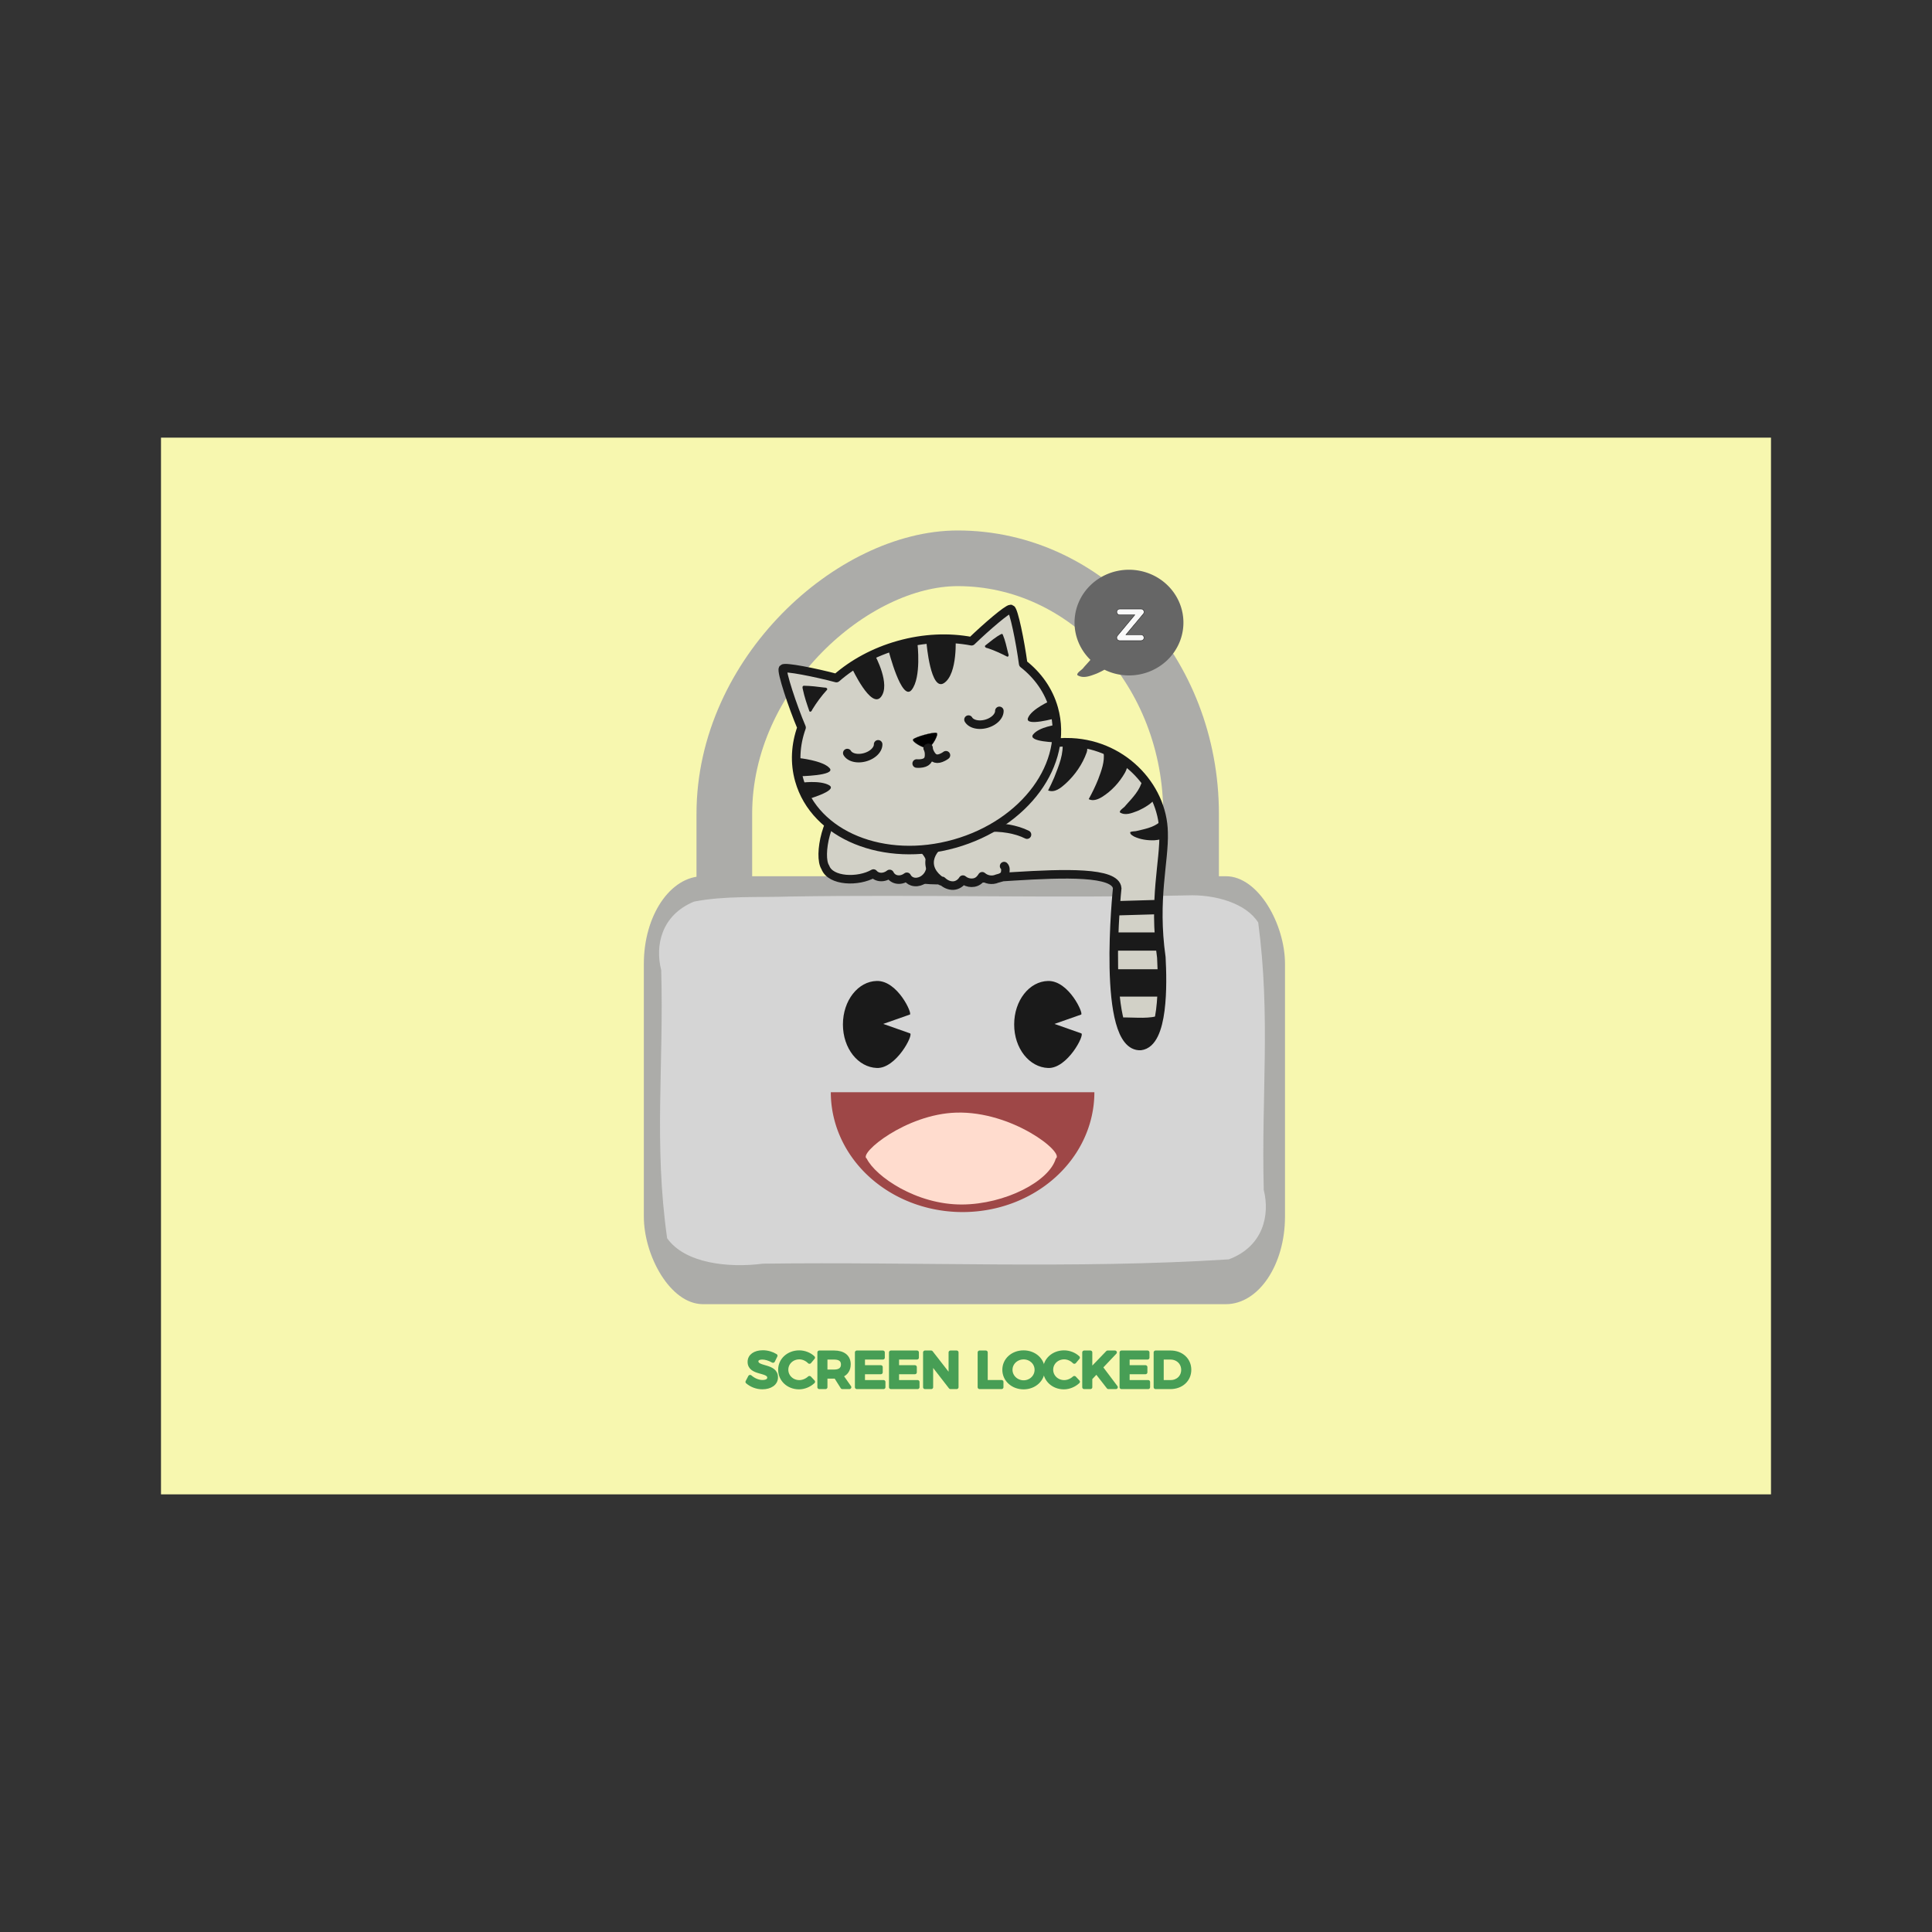 <svg:svg xmlns:dc="http://purl.org/dc/elements/1.1/" xmlns:ns1="http://sodipodi.sourceforge.net/DTD/sodipodi-0.dtd" xmlns:ns2="http://www.inkscape.org/namespaces/inkscape" xmlns:ns4="http://creativecommons.org/ns#" xmlns:rdf="http://www.w3.org/1999/02/22-rdf-syntax-ns#" xmlns:svg="http://www.w3.org/2000/svg" height="6006.0" id="svg2" version="1.1" viewBox="-500.5 -1360.5 6006.0 6006.0" width="6006.0" ns1:docname="kitty-sleeping03.svg" ns2:version="0.91 r13725">
  <svg:rect x="-500.5" y="-1360.5" width="6006.0" height="6006.0" fill="#333333" stroke="none"/>
  <svg:defs id="defs4">
    <ns2:path-effect cusp_linecap_type="round" effect="powerstroke" end_linecap_type="zerowidth" id="path-effect4574" interpolator_beta="0.2" interpolator_type="Linear" is_visible="true" linejoin_type="round" miter_limit="4" offset_points="0,1.35" sort_points="true" start_linecap_type="zerowidth" />
    <ns2:path-effect effect="spiro" id="path-effect4572" is_visible="true" />
    <ns2:path-effect cusp_linecap_type="round" effect="powerstroke" end_linecap_type="zerowidth" id="path-effect4568" interpolator_beta="0.2" interpolator_type="Linear" is_visible="true" linejoin_type="round" miter_limit="4" offset_points="0,1.35" sort_points="true" start_linecap_type="zerowidth" />
    <ns2:path-effect effect="spiro" id="path-effect4566" is_visible="true" />
    <ns2:path-effect cusp_linecap_type="round" effect="powerstroke" end_linecap_type="zerowidth" id="path-effect4562" interpolator_beta="0.2" interpolator_type="Linear" is_visible="true" linejoin_type="round" miter_limit="4" offset_points="0,1.35" sort_points="true" start_linecap_type="zerowidth" />
    <ns2:path-effect effect="spiro" id="path-effect4560" is_visible="true" />
    <ns2:path-effect cusp_linecap_type="round" effect="powerstroke" end_linecap_type="zerowidth" id="path-effect4556" interpolator_beta="0.2" interpolator_type="Linear" is_visible="true" linejoin_type="round" miter_limit="4" offset_points="0,1.35" sort_points="true" start_linecap_type="zerowidth" />
    <ns2:path-effect effect="spiro" id="path-effect4554" is_visible="true" />
    <ns2:path-effect cusp_linecap_type="round" effect="powerstroke" end_linecap_type="zerowidth" id="path-effect4550" interpolator_beta="0.2" interpolator_type="Linear" is_visible="true" linejoin_type="round" miter_limit="4" offset_points="0,1.35" sort_points="true" start_linecap_type="zerowidth" />
    <ns2:path-effect effect="spiro" id="path-effect4548" is_visible="true" />
    <ns2:path-effect cusp_linecap_type="round" effect="powerstroke" end_linecap_type="zerowidth" id="path-effect4544" interpolator_beta="0.2" interpolator_type="Linear" is_visible="true" linejoin_type="round" miter_limit="4" offset_points="0,1.35" sort_points="true" start_linecap_type="zerowidth" />
    <ns2:path-effect effect="spiro" id="path-effect4542" is_visible="true" />
    <ns2:path-effect cusp_linecap_type="round" effect="powerstroke" end_linecap_type="zerowidth" id="path-effect4538" interpolator_beta="0.2" interpolator_type="Linear" is_visible="true" linejoin_type="round" miter_limit="4" offset_points="0,1.35" sort_points="true" start_linecap_type="zerowidth" />
    <ns2:path-effect effect="spiro" id="path-effect4536" is_visible="true" />
    <ns2:path-effect cusp_linecap_type="round" effect="powerstroke" end_linecap_type="zerowidth" id="path-effect4532" interpolator_beta="0.2" interpolator_type="Linear" is_visible="true" linejoin_type="round" miter_limit="4" offset_points="0,1.35" sort_points="true" start_linecap_type="zerowidth" />
    <ns2:path-effect effect="spiro" id="path-effect4530" is_visible="true" />
    <ns2:path-effect cusp_linecap_type="round" effect="powerstroke" end_linecap_type="zerowidth" id="path-effect4526" interpolator_beta="0.2" interpolator_type="Linear" is_visible="true" linejoin_type="round" miter_limit="4" offset_points="0,1.35" sort_points="true" start_linecap_type="zerowidth" />
    <ns2:path-effect effect="spiro" id="path-effect4524" is_visible="true" />
    <ns2:path-effect cusp_linecap_type="round" effect="powerstroke" end_linecap_type="zerowidth" id="path-effect4520" interpolator_beta="0.2" interpolator_type="Linear" is_visible="true" linejoin_type="round" miter_limit="4" offset_points="0,1.35" sort_points="true" start_linecap_type="zerowidth" />
    <ns2:path-effect effect="spiro" id="path-effect4518" is_visible="true" />
    <ns2:path-effect cusp_linecap_type="round" effect="powerstroke" end_linecap_type="zerowidth" id="path-effect4514" interpolator_beta="0.2" interpolator_type="Linear" is_visible="true" linejoin_type="round" miter_limit="4" offset_points="0,1.35" sort_points="true" start_linecap_type="zerowidth" />
    <ns2:path-effect effect="spiro" id="path-effect4512" is_visible="true" />
    <ns2:path-effect cusp_linecap_type="round" effect="powerstroke" end_linecap_type="zerowidth" id="path-effect4508" interpolator_beta="0.2" interpolator_type="Linear" is_visible="true" linejoin_type="round" miter_limit="4" offset_points="0,1.35" sort_points="true" start_linecap_type="zerowidth" />
    <ns2:path-effect effect="spiro" id="path-effect4506" is_visible="true" />
    <ns2:path-effect cusp_linecap_type="round" effect="powerstroke" end_linecap_type="zerowidth" id="path-effect4502" interpolator_beta="0.2" interpolator_type="Linear" is_visible="true" linejoin_type="round" miter_limit="4" offset_points="0,1.35" sort_points="true" start_linecap_type="zerowidth" />
    <ns2:path-effect effect="spiro" id="path-effect4500" is_visible="true" />
    <ns2:path-effect cusp_linecap_type="round" effect="powerstroke" end_linecap_type="zerowidth" id="path-effect4397" interpolator_beta="0.2" interpolator_type="Linear" is_visible="true" linejoin_type="round" miter_limit="4" offset_points="0,1.35" sort_points="true" start_linecap_type="zerowidth" />
    <ns2:path-effect effect="spiro" id="path-effect4395" is_visible="true" />
    <ns2:path-effect effect="spiro" id="path-effect4303" is_visible="true" />
    <ns2:path-effect effect="spiro" id="path-effect4275" is_visible="true" />
    <ns2:path-effect effect="spiro" id="path-effect4275-6" is_visible="true" />
  </svg:defs>
  <ns1:namedview bordercolor="#666666" borderopacity="1.0" fit-margin-bottom="0" fit-margin-left="0" fit-margin-right="0" fit-margin-top="0" id="base" pagecolor="#ffffff" showborder="false" showgrid="false" showguides="true" ns2:current-layer="layer1" ns2:cx="2978.3828" ns2:cy="1393.8078" ns2:document-units="px" ns2:pageopacity="0.0" ns2:pageshadow="2" ns2:window-height="1136" ns2:window-maximized="1" ns2:window-width="1920" ns2:window-x="0" ns2:window-y="27" ns2:zoom="0.14" />
  <svg:g id="layer1" transform="translate(-143.109,1282.827)" ns2:groupmode="layer" ns2:label="Layer 1">
    <svg:rect height="3285" id="rect7278" rx="6.303" ry="0" style="fill:#f7f7af;fill-opacity:1;stroke:none;stroke-width:160;stroke-linecap:round;stroke-linejoin:round;stroke-miterlimit:4;stroke-dasharray:none;stroke-opacity:1" width="5005" x="143.109" y="-1282.827" />
    <svg:rect height="1450.968" id="rect5798-9-6" rx="794.43" ry="725.484" style="fill:none;fill-opacity:1;stroke:#acaca9;stroke-width:173.019;stroke-linecap:round;stroke-linejoin:round;stroke-miterlimit:4;stroke-dasharray:none;stroke-opacity:1" transform="matrix(0,1,-1,0,0,0)" width="2003.065" x="-907.729" y="-3345.296" />
    <svg:rect height="1330.304" id="rect5798-0" rx="183.723" ry="272.478" style="fill:#acaca9;fill-opacity:1;stroke:none;stroke-width:22;stroke-linecap:round;stroke-linejoin:round;stroke-miterlimit:4;stroke-dasharray:none;stroke-opacity:1" width="1993.178" x="1644.11" y="80.631" />
    <svg:path d="m 3332.232,140.127 c -410.726,9.283 -822.343,-3.017 -1233.387,3.552 -99.349,3.369 -202.82,-2.962 -298.85,15.839 -101.532,42.067 -121.515,136.501 -101.893,213.042 8.456,297 -23.27,538.804 18.411,833.382 54.988,78.021 189.666,93.015 297.692,79.111 482.532,-6.484 968.205,17.185 1448.209,-13.421 107.131,-39.819 128.518,-137.556 108.858,-215.681 -7.829,-296.342 21.807,-537.13 -17.237,-831.354 -37.916,-60.382 -134.784,-88.181 -221.803,-84.471 z" id="rect3370-7-9-9-1-2-2-5" style="fill:#d5d5d5;fill-opacity:1;fill-rule:evenodd;stroke:none;stroke-width:1px;stroke-linecap:butt;stroke-linejoin:miter;stroke-opacity:1" ns1:nodetypes="cccccccccc" ns2:connector-curvature="0" />
    <svg:path d="m 3044.677,752.064 a 409.667,372.552 0 0 1 -204.833,322.639 409.667,372.552 0 0 1 -409.667,0 409.667,372.552 0 0 1 -204.833,-322.639 l 409.667,2e-5 z" id="path3006-5-1-0-0-2-6" style="fill:#9e4747;fill-opacity:1" ns1:cx="2635.01" ns1:cy="752.06366" ns1:end="3.1415927" ns1:rx="409.66702" ns1:ry="372.55194" ns1:start="0" ns1:type="arc" />
    <svg:path d="m 2924.833,958.264 c -20.854,71.269 -158.354,142.048 -291.241,142.831 -142.881,0.847 -269.46,-87.68 -296.734,-142.831 -26.109,-15.492 121.435,-138.152 278.427,-142.788 174.497,-5.16 337.812,124.549 309.548,142.788 z" id="path3008-3-2-6-2-8-7" style="fill:#ffdcce" ns1:nodetypes="csccsc" ns2:connector-curvature="0" />
    <svg:path d="m 2388.352,539.697 83.07,29.308 c 12.344,3.026 -42.731,110.024 -103.117,107.673 -58.079,-2.259 -105.312,-60.552 -105.312,-135.243 0,-74.692 47.174,-133.992 105.312,-135.244 65.268,-1.41 112.083,103.632 102.578,104.509 z" id="path2999-5-7-2-3-9-7" style="fill:#1a1a1a;fill-opacity:1" ns1:nodetypes="ccssscc" ns2:connector-curvature="0" />
    <svg:path d="m 2920.706,539.747 83.068,29.308 c 12.344,3.026 -42.732,110.02 -103.12,107.67 -58.08,-2.26 -105.311,-60.552 -105.311,-135.247 0,-74.694 47.174,-133.991 105.311,-135.246 65.269,-1.41 112.088,103.639 102.574,104.512 z" id="path3002-6-0-6-7-7-4" style="fill:#1a1a1a;fill-opacity:1" ns1:nodetypes="ccssscc" ns2:connector-curvature="0" />
    <svg:path d="m 2957.018,-335.933 c -11.412,0.037 -23.012,0.683 -34.772,1.972 l -425.277,123.728 c -67.013,7.733 -51.598,217.537 -20.62,282.255 0,66.778 630.725,-58.105 639.307,46.061 0,0 -52.1,495.692 72.672,490.271 73.372,-8.76 68.703,-196.153 64.525,-275.418 -25.693,-182.316 9.939,-297.42 7.039,-388.51 -2.416,-144.994 -131.691,-280.925 -302.875,-280.359 z" id="path4409-5-8" style="fill:#d2d1c7;fill-opacity:1;fill-rule:evenodd;stroke:#1a1a1a;stroke-width:26.536;stroke-linecap:butt;stroke-linejoin:miter;stroke-miterlimit:4;stroke-dasharray:none;stroke-opacity:1" ns1:nodetypes="scccccccs" ns2:connector-curvature="0" />
    <svg:path d="m 2277.897,-154.299 c -65.737,34.135 -92.675,172.615 -69.591,207.245 16.122,44.094 102.955,46.36 149.626,19.335 3.788,4.461 8.883,7.816 15.019,9.531 11.49,3.2 24.729,0.077 35.311,-8.329 4.018,8.385 11.321,14.359 20.363,16.655 10.898,2.729 23.155,-0.156 33.126,-7.794 3.53,6.981 9.589,12.128 17.2,14.611 18.715,6.067 41.721,-5.198 51.385,-25.161 40.318,-81.918 -112.718,-147.981 -206.26,-117.821 l -46.178,-108.272 z" id="path4265-5-9-7" style="fill:#d2d1c7;fill-opacity:1;stroke:#1a1a1a;stroke-width:26.536;stroke-linecap:round;stroke-linejoin:round;stroke-miterlimit:4;stroke-dasharray:none;stroke-opacity:1" ns2:connector-curvature="0" />
    <svg:path d="m 3073.274,-304.995 c 4.281,29.238 -6.766,57.642 -16.832,84.518 -8.42,21.123 -18.453,41.573 -29.418,61.484 13.59,6.994 29.232,0.582 41.26,-6.696 29.875,-18.584 54.337,-45.376 71.675,-75.871 4.187,-8.168 8.987,-17.896 5.52,-27.123 -0.642,-1.089 -1.543,-2.034 -2.636,-2.677" id="path4492-7-2-5" style="fill:#1a1a1a;fill-opacity:1;fill-rule:evenodd;stroke:none;stroke-width:1px;stroke-linecap:butt;stroke-linejoin:miter;stroke-opacity:1" ns2:connector-curvature="0" />
    <svg:path d="m 3193.982,-219.369 c -6.655,31.986 -30.736,56.069 -51.735,79.572 -4.528,7.572 -20.781,15.121 -18.12,22.044 16.814,10.905 37.557,1.84 54.401,-4.468 22.352,-9.863 44.898,-22.868 59.36,-43.034 1.853,-3.213 3.022,-7.567 0.619,-10.85" id="path4492-7-9-0-8" style="fill:#1a1a1a;fill-opacity:1;fill-rule:evenodd;stroke:none;stroke-width:1px;stroke-linecap:butt;stroke-linejoin:miter;stroke-opacity:1" ns2:connector-curvature="0" />
    <svg:path d="m 3247.472,-87.358 c -20.717,17.245 -48.308,21.593 -73.673,27.747 -5.82,1.024 -12.541,0.425 -17.699,3.108 -0.921,7.236 7.401,10.753 12.506,13.958 19.254,8.998 41.079,12.098 62.136,11.421 8.412,-0.915 18.003,-1.096 24.855,-6.573 2.821,-4.537 -1.337,-10.183 -1.225,-15.09 -2.162,-11.643 -4.324,-23.286 -6.487,-34.929 l -0.413,0.358 z" id="path4492-7-9-2-1-2" style="fill:#1a1a1a;fill-opacity:1;fill-rule:evenodd;stroke:none;stroke-width:1px;stroke-linecap:butt;stroke-linejoin:miter;stroke-opacity:1" ns2:connector-curvature="0" />
    <svg:path d="m 2944.939,-341.028 c 5.996,39.97 -10.945,78.33 -25.143,114.702 -5.795,13.657 -12.195,27.052 -18.969,40.248 20.59,8.091 39.661,-7.92 54.078,-20.856 29.255,-26.598 52.656,-60.212 65.936,-97.522 2.161,-6.983 3.397,-15.933 -2.73,-21.374" id="path4492-7-0-9-6" style="fill:#1a1a1a;fill-opacity:1;fill-rule:evenodd;stroke:none;stroke-width:1px;stroke-linecap:butt;stroke-linejoin:miter;stroke-opacity:1" ns2:connector-curvature="0" />
    <svg:rect height="85.063" id="rect4594-6-0" rx="6.798" ry="85.063" style="fill:#1a1a1a;fill-opacity:1;stroke:none;stroke-width:16;stroke-linecap:round;stroke-linejoin:round;stroke-miterlimit:4;stroke-dasharray:none;stroke-opacity:1" width="159.801" x="3099.317" y="369.688" />
    <svg:path d="m 3252.361,511.97 c -36.469,12.812 -75.978,7.601 -113.948,7.56 -7.838,1.687 -17.62,-3.873 -24.408,-1.242 5.968,32.815 17.737,69.437 46.384,89.408 23.493,16.242 55.563,3.261 68.811,-20.047 14.104,-22.552 21.586,-49.594 24.521,-75.769 l -0.257,-0.01 -1.103,0.101 z" id="path4588-2-6" style="fill:#1a1a1a;fill-opacity:1;stroke:none;stroke-width:16;stroke-linecap:round;stroke-linejoin:round;stroke-miterlimit:4;stroke-dasharray:none;stroke-opacity:1" ns2:connector-curvature="0" />
    <svg:rect height="56.709" id="rect4594-3-1-6" rx="2.217" ry="56.709" style="fill:#1a1a1a;fill-opacity:1;stroke:none;stroke-width:16;stroke-linecap:round;stroke-linejoin:round;stroke-miterlimit:4;stroke-dasharray:none;stroke-opacity:1" width="146.914" x="3103.183" y="255.292" />
    <svg:rect height="44.62" id="rect4594-3-7-2-4" rx="9.949" ry="44.62" style="fill:#1a1a1a;fill-opacity:1;stroke:none;stroke-width:16;stroke-linecap:round;stroke-linejoin:round;stroke-miterlimit:4;stroke-dasharray:none;stroke-opacity:1" transform="matrix(1,-0.029,0.046,0.999,0,0)" width="146.877" x="3093.314" y="248.069" />
    <svg:path d="m 2835.245,-48.719 c -33.919,-16.96 -80.115,-24.781 -128.067,-21.682 -42.134,2.723 -82.67,13.692 -114.353,30.944 -70.275,38.266 -80.691,97.622 -23.813,135.703 l 2.226,-1.212 c 9.647,9.273 22.065,15.452 35.736,14.634 12.009,-0.81 22.94,-8.354 29.096,-18.523 14.527,12.496 39.039,13.992 52.579,-0.817 2.875,-2.841 5.336,-6.091 7.367,-9.583 12.423,10.926 30.998,14.005 46.157,7.298 10.191,-2.202 23.173,-6.615 25.147,-18.415 1.113,-6.715 2.179,-15.47 -3.235,-20.525" id="path4265-5-3-1-8-3-2" style="fill:#d2d1c7;fill-opacity:1;stroke:#1a1a1a;stroke-width:26.536;stroke-linecap:round;stroke-linejoin:round;stroke-miterlimit:4;stroke-dasharray:none;stroke-opacity:1" ns1:nodetypes="cssccccccccc" ns2:connector-curvature="0" />
    <svg:path d="m 2784.639,-750.235 c -10.628,0.205 -73.787,54.136 -121.773,100.333 -70.172,-13.336 -148.404,-10.433 -227.131,11.801 -75.394,21.291 -141.128,57.453 -192.961,102.699 -67.419,-17.825 -160.093,-35.986 -166.012,-29.326 -6.621,7.45 30.421,118.992 57.664,183.11 -18.997,53.274 -22.49,109.475 -7.094,164.003 48.3,171.059 263.615,258.947 482.769,197.056 219.154,-61.89 356.702,-249.427 308.402,-420.486 -15.776,-55.873 -49.375,-102.87 -95.101,-138.675 -9.324,-69.537 -29.35,-167.461 -38.035,-170.417 -0.205,-0.07 -0.448,-0.102 -0.728,-0.097 z" id="path4190-9-5-8" style="fill:#d2d1c7;fill-opacity:1;stroke:#1a1a1a;stroke-width:26.536;stroke-linecap:round;stroke-linejoin:round;stroke-miterlimit:4;stroke-dasharray:none;stroke-opacity:1" ns2:connector-curvature="0" />
    <svg:path d="m 2756.199,-672.683 c -18.601,9.333 -34.338,23.393 -50.749,36.024 -3.283,4.447 2.728,7.948 6.665,8.07 21.39,6.991 41.858,16.476 61.886,26.69 5.736,-0.067 4.36,-7.094 2.691,-10.479 -4.87,-19.828 -9.037,-40.188 -17.068,-59.003 -0.887,-0.897 -2.163,-1.4 -3.425,-1.302 z" id="path5779-7-9" style="fill:#1a1a1a;fill-opacity:1;stroke:none;stroke-width:32.097;stroke-linecap:round;stroke-linejoin:round;stroke-miterlimit:4;stroke-dasharray:none;stroke-opacity:1" ns2:connector-curvature="0" />
    <svg:path d="m 2141.448,-511.577 c -5.854,0.739 -4.011,7.681 -2.972,11.466 4.785,23.225 12.61,45.798 20.336,68.101 4.296,3.807 8.04,-2.356 9.18,-5.935 13.372,-21.706 28.502,-42.265 45.72,-61.1 2.45,-4.967 -4.05,-7.347 -7.95,-6.779 -21.308,-2.767 -42.776,-5.444 -64.313,-5.753 z" id="path4190-5-2-8-0-6" style="fill:#1a1a1a;fill-opacity:1;stroke:none;stroke-width:32.097;stroke-linecap:round;stroke-linejoin:round;stroke-miterlimit:4;stroke-dasharray:none;stroke-opacity:1" ns2:connector-curvature="0" />
    <svg:path d="M -345.714,940.934 C -547.622,969.438 -1207.229,126.263 -1130.961,-62.847 -1054.693,-251.956 5.322,-401.605 130.961,-241 256.601,-80.396 -143.807,912.429 -345.714,940.934 Z" id="path4142-8-0" style="fill:#000000;fill-opacity:1;stroke:#1a1a1a;stroke-width:16;stroke-linecap:round;stroke-linejoin:round;stroke-miterlimit:4;stroke-dasharray:none;stroke-opacity:1" transform="matrix(0.058,-0.011,0.001,0.035,2546.904,-354.792)" ns1:arg1="1.4305467" ns1:arg2="2.4777443" ns1:cx="-448.57144" ns1:cy="212.3622" ns1:r1="735.79608" ns1:r2="367.89807" ns1:sides="3" ns1:type="star" ns2:flatsided="true" ns2:randomized="0" ns2:rounded="0.16" ns2:transform-center-x="1.0198656" ns2:transform-center-y="8.7431418" />
    <svg:path d="m 2492.273,-269.803 c 3.048,0.336 6.442,0.365 10.22,0.094 21.292,-1.529 29.574,-10.616 28.277,-31.027 -0.448,-7.044 -1.857,-12.587 -4.384,-16.765" id="path4144-3-1-7" style="fill:none;fill-opacity:1;stroke:#1a1a1a;stroke-width:26.536;stroke-linecap:round;stroke-linejoin:round;stroke-miterlimit:4;stroke-dasharray:none;stroke-opacity:1" ns1:nodetypes="cssc" ns2:connector-curvature="0" />
    <svg:path d="m 2583.288,-295.506 c -2.422,1.88 -5.3,3.681 -8.662,5.426 -18.947,9.835 -30.759,6.422 -40.328,-11.653 -3.302,-6.238 -5,-11.699 -5.032,-16.582" id="use4169-9-0" style="fill:none;fill-opacity:1;stroke:#1a1a1a;stroke-width:26.536;stroke-linecap:round;stroke-linejoin:round;stroke-miterlimit:4;stroke-dasharray:none;stroke-opacity:1" ns1:nodetypes="cssc" ns2:connector-curvature="0" />
    <svg:path d="m 2373.294,328.593 a 50.629,33.326 0 0 1 -49.86,27.539 50.629,33.326 0 0 1 -49.86,-27.539" id="path4180-9-1" style="fill:none;fill-opacity:1;stroke:#1a1a1a;stroke-width:26.536;stroke-linecap:round;stroke-linejoin:round;stroke-miterlimit:4;stroke-dasharray:none;stroke-opacity:1" transform="matrix(0.962,-0.272,0.272,0.962,0,0)" ns1:cx="2323.4341" ns1:cy="322.80637" ns1:end="2.9670597" ns1:open="true" ns1:rx="50.629333" ns1:ry="33.326027" ns1:start="0.17453293" ns1:type="arc" />
    <svg:path d="m 2764.325,331.062 a 50.629,33.326 0 0 1 -49.86,27.539 50.629,33.326 0 0 1 -49.86,-27.539" id="use4186-7-0" style="fill:none;fill-opacity:1;stroke:#1a1a1a;stroke-width:26.536;stroke-linecap:round;stroke-linejoin:round;stroke-miterlimit:4;stroke-dasharray:none;stroke-opacity:1" transform="matrix(0.962,-0.272,0.272,0.962,0,0)" ns1:cx="2714.4646" ns1:cy="325.27499" ns1:end="2.9670597" ns1:open="true" ns1:rx="50.629333" ns1:ry="33.326027" ns1:start="0.17453293" ns1:type="arc" />
    <svg:path d="m 2404.45,-622.403 c 0,0 41.239,162.393 72.168,123.728 30.929,-38.665 18.042,-144.607 18.042,-144.607" id="path4413-8-1" style="fill:#1a1a1a;fill-opacity:1;fill-rule:evenodd;stroke:none;stroke-width:1px;stroke-linecap:butt;stroke-linejoin:miter;stroke-opacity:1" ns1:nodetypes="csc" ns2:connector-curvature="0" />
    <svg:path d="m 2522.963,-643.49 c 0,0 12.559,150.627 54.126,123.728 43.816,-28.354 36.084,-144.607 36.084,-144.607" id="path4413-0-2-3" style="fill:#1a1a1a;fill-opacity:1;fill-rule:evenodd;stroke:none;stroke-width:1px;stroke-linecap:butt;stroke-linejoin:miter;stroke-opacity:1" ns1:nodetypes="csc" ns2:connector-curvature="0" />
    <svg:path d="m 2290.993,-566.16 c 0,0 59.281,128.11 90.21,89.445 30.929,-38.665 -18.042,-128.368 -18.042,-128.368" id="path4413-6-5-7" style="fill:#1a1a1a;fill-opacity:1;fill-rule:evenodd;stroke:none;stroke-width:1px;stroke-linecap:butt;stroke-linejoin:miter;stroke-opacity:1" ns1:nodetypes="csc" ns2:connector-curvature="0" />
    <svg:path d="m 2926.16,-411.155 c 0,0 -98.858,28.055 -87.823,-0.222 11.035,-28.277 71.227,-54.009 71.227,-54.009" id="path4413-2-3-7" style="fill:#1a1a1a;fill-opacity:1;fill-rule:evenodd;stroke:none;stroke-width:1px;stroke-linecap:butt;stroke-linejoin:miter;stroke-opacity:1" ns1:nodetypes="csc" ns2:connector-curvature="0" />
    <svg:path d="m 2930.871,-335.38 c 0,0 -95.498,-1.287 -76.444,-24.915 19.054,-23.628 73.379,-29.992 73.379,-29.992" id="path4413-2-6-4-2" style="fill:#1a1a1a;fill-opacity:1;fill-rule:evenodd;stroke:none;stroke-width:1px;stroke-linecap:butt;stroke-linejoin:miter;stroke-opacity:1" ns1:nodetypes="csc" ns2:connector-curvature="0" />
    <svg:path d="m 2125.043,-230.123 c 0,0 117.888,-1.467 96.458,-25.393 -21.43,-23.926 -96.054,-31.319 -96.054,-31.319" id="path4413-2-1-9-6" style="fill:#1a1a1a;fill-opacity:1;fill-rule:evenodd;stroke:none;stroke-width:1px;stroke-linecap:butt;stroke-linejoin:miter;stroke-opacity:1" ns1:nodetypes="csc" ns2:connector-curvature="0" />
    <svg:path d="m 2144.789,-156.179 c 0,0 104.544,-28.614 75.829,-45.787 -28.714,-17.173 -90.52,-7.694 -90.52,-7.694" id="path4413-2-6-8-0-4" style="fill:#1a1a1a;fill-opacity:1;fill-rule:evenodd;stroke:none;stroke-width:1px;stroke-linecap:butt;stroke-linejoin:miter;stroke-opacity:1" ns1:nodetypes="csc" ns2:connector-curvature="0" />
    <svg:g id="g4254" transform="translate(-380,80)">
      <svg:path d="m 3393.162,330.654 a 169.241,164.278 0 0 0 -169.242,164.277 169.241,164.278 0 0 0 49.412,115.879 c -6.756,7.842 -13.768,15.441 -20.502,22.979 -5.019,8.392 -23.033,16.759 -20.084,24.432 18.636,12.087 41.627,2.04 60.297,-4.951 8.031,-3.544 16.08,-7.461 23.844,-11.889 a 169.241,164.278 0 0 0 76.275,17.83 169.241,164.278 0 0 0 169.24,-164.279 169.241,164.278 0 0 0 -169.24,-164.277 z" id="path4788-7-2" style="fill:#666666;fill-opacity:1;stroke:none;stroke-width:29.412;stroke-linecap:round;stroke-linejoin:round;stroke-miterlimit:4;stroke-dasharray:none;stroke-opacity:1" transform="translate(139.11,-1282.827)" ns2:connector-curvature="0" />
      <svg:path d="m 3569.95,-731.728 -66.7,0 q -1.933,0 -3.603,-0.703 -1.67,-0.703 -2.9,-1.933 -1.23,-1.318 -1.933,-2.988 -0.703,-1.67 -0.703,-3.516 0,-3.252 1.845,-5.713 l 54.397,-65.212 -47.103,0 q -3.691,0 -6.415,-2.637 -2.636,-2.724 -2.636,-6.591 0,-3.779 2.636,-6.416 2.724,-2.724 6.415,-2.724 l 66.7,0 q 1.933,0 3.603,0.703 1.67,0.703 2.9,2.021 1.23,1.23 1.933,2.9 0.791,1.67 0.791,3.515 0,3.603 -2.197,6.064 l -54.309,64.86 47.279,0 q 3.779,0 6.415,2.724 2.636,2.637 2.636,6.416 0,3.867 -2.636,6.591 -2.636,2.637 -6.415,2.637 z" id="path4818-1-2" style="font-style:normal;font-variant:normal;font-weight:bold;font-stretch:normal;font-size:medium;line-height:125%;font-family:Comfortaa;-inkscape-font-specification:'Comfortaa Bold';letter-spacing:0px;word-spacing:0px;fill:#f9f9f9;fill-opacity:1;stroke:#1a1a1a;stroke-width:1.337px;stroke-linecap:butt;stroke-linejoin:miter;stroke-opacity:1" ns2:connector-curvature="0" />
    </svg:g>
    <svg:g id="flowRoot7171" style="font-style:normal;font-weight:normal;font-size:40px;line-height:125%;font-family:sans-serif;letter-spacing:0px;word-spacing:0px;fill:#479e55;fill-opacity:1;stroke:#479e55;stroke-width:13.671;stroke-linecap:round;stroke-linejoin:round;stroke-miterlimit:4;stroke-dasharray:none;stroke-opacity:1" transform="matrix(0.897,0,0,0.859,-154.932,-234.496)">
      <svg:path d="m 2417.96,2089.156 c -27.36,0 -45.9,13.5 -45.9,35.1 0,44.82 68.04,29.16 68.04,57.24 0,9.72 -8.82,15.3 -23.58,15.3 -13.5,0 -29.7,-6.48 -42.66,-18.36 l -9.18,18.36 c 12.96,11.88 31.68,19.98 51.48,19.98 27.72,0 47.52,-13.86 47.52,-36.36 0.18,-45.36 -67.86,-30.6 -67.86,-58.14 0,-8.46 8.1,-13.14 20.52,-13.14 9.54,0 23.22,3.42 36.9,11.7 l 8.82,-18.72 c -11.7,-7.74 -27.72,-12.96 -44.1,-12.96 z" id="path7180" style="font-style:normal;font-variant:normal;font-weight:normal;font-stretch:normal;font-size:180px;font-family:Montserrat;-inkscape-font-specification:Montserrat;fill:#479e55;fill-opacity:1;stroke:#479e55;stroke-width:13.671;stroke-linecap:round;stroke-linejoin:round;stroke-miterlimit:4;stroke-dasharray:none;stroke-opacity:1" ns2:connector-curvature="0" />
      <svg:path d="m 2544.157,2089.516 c -37.26,0 -66.24,27.54 -66.24,63.36 0,36.18 28.62,64.08 65.52,64.08 17.82,0 36,-8.1 48.78,-20.7 l -12.6,-14.04 c -9.54,9.18 -22.5,14.94 -35.1,14.94 -25.2,0 -45,-19.62 -45,-44.46 0,-24.84 19.8,-44.28 45,-44.28 12.78,0 25.92,6.12 35.1,16.02 l 12.42,-15.48 c -12.24,-12.06 -30.06,-19.44 -47.88,-19.44 z" id="path7182" style="font-style:normal;font-variant:normal;font-weight:normal;font-stretch:normal;font-size:180px;font-family:Montserrat;-inkscape-font-specification:Montserrat;fill:#479e55;fill-opacity:1;stroke:#479e55;stroke-width:13.671;stroke-linecap:round;stroke-linejoin:round;stroke-miterlimit:4;stroke-dasharray:none;stroke-opacity:1" ns2:connector-curvature="0" />
      <svg:path d="m 2717.905,2216.056 -28.26,-42.12 c 16.92,-6.66 26.1,-20.7 26.1,-40.86 0,-27.36 -18.54,-43.02 -50.76,-43.02 l -51.12,0 0,126 21.24,0 0,-37.98 29.88,0 c 1.98,0 3.96,0 5.76,-0.18 l 23.04,38.16 24.12,0 z m -82.8,-57.06 0,-49.86 29.88,0 c 19.44,0 30.6,7.92 30.6,24.48 0,17.1 -11.16,25.38 -30.6,25.38 l -29.88,0 z" id="path7184" style="font-style:normal;font-variant:normal;font-weight:normal;font-stretch:normal;font-size:180px;font-family:Montserrat;-inkscape-font-specification:Montserrat;fill:#479e55;fill-opacity:1;stroke:#479e55;stroke-width:13.671;stroke-linecap:round;stroke-linejoin:round;stroke-miterlimit:4;stroke-dasharray:none;stroke-opacity:1" ns2:connector-curvature="0" />
      <svg:path d="m 2833.943,2090.056 -90,0 0,126 92.16,0 0,-19.08 -70.92,0 0,-34.74 61.56,0 0,-19.08 -61.56,0 0,-34.02 68.76,0 0,-19.08 z" id="path7186" style="font-style:normal;font-variant:normal;font-weight:normal;font-stretch:normal;font-size:180px;font-family:Montserrat;-inkscape-font-specification:Montserrat;fill:#479e55;fill-opacity:1;stroke:#479e55;stroke-width:13.671;stroke-linecap:round;stroke-linejoin:round;stroke-miterlimit:4;stroke-dasharray:none;stroke-opacity:1" ns2:connector-curvature="0" />
      <svg:path d="m 2952.068,2090.056 -90,0 0,126 92.16,0 0,-19.08 -70.92,0 0,-34.74 61.56,0 0,-19.08 -61.56,0 0,-34.02 68.76,0 0,-19.08 z" id="path7188" style="font-style:normal;font-variant:normal;font-weight:normal;font-stretch:normal;font-size:180px;font-family:Montserrat;-inkscape-font-specification:Montserrat;fill:#479e55;fill-opacity:1;stroke:#479e55;stroke-width:13.671;stroke-linecap:round;stroke-linejoin:round;stroke-miterlimit:4;stroke-dasharray:none;stroke-opacity:1" ns2:connector-curvature="0" />
      <svg:path d="m 3089.453,2090.056 -20.88,0 0,90.54 -67.5,-90.54 -20.88,0 0,126 21.24,0 0,-90.36 67.14,90.36 20.88,0 0,-126 z" id="path7190" style="font-style:normal;font-variant:normal;font-weight:normal;font-stretch:normal;font-size:180px;font-family:Montserrat;-inkscape-font-specification:Montserrat;fill:#479e55;fill-opacity:1;stroke:#479e55;stroke-width:13.671;stroke-linecap:round;stroke-linejoin:round;stroke-miterlimit:4;stroke-dasharray:none;stroke-opacity:1" ns2:connector-curvature="0" />
      <svg:path d="m 3190.573,2090.056 -21.24,0 0,126 75.78,0 0,-19.26 -54.54,0 0,-106.74 z" id="path7192" style="font-style:normal;font-variant:normal;font-weight:normal;font-stretch:normal;font-size:180px;font-family:Montserrat;-inkscape-font-specification:Montserrat;fill:#479e55;fill-opacity:1;stroke:#479e55;stroke-width:13.671;stroke-linecap:round;stroke-linejoin:round;stroke-miterlimit:4;stroke-dasharray:none;stroke-opacity:1" ns2:connector-curvature="0" />
      <svg:path d="m 3321.65,2089.516 c -37.62,0 -66.78,27.36 -66.78,63.54 0,36 29.16,63.9 66.78,63.9 37.62,0 66.78,-27.9 66.78,-63.9 0,-36 -29.16,-63.54 -66.78,-63.54 z m 0.18,19.08 c 24.66,0 44.82,19.44 44.82,44.46 0,25.02 -20.16,44.82 -44.82,44.82 -24.66,0 -45.36,-19.8 -45.36,-44.82 0,-25.02 20.52,-44.46 45.36,-44.46 z" id="path7194" style="font-style:normal;font-variant:normal;font-weight:normal;font-stretch:normal;font-size:180px;font-family:Montserrat;-inkscape-font-specification:Montserrat;fill:#479e55;fill-opacity:1;stroke:#479e55;stroke-width:13.671;stroke-linecap:round;stroke-linejoin:round;stroke-miterlimit:4;stroke-dasharray:none;stroke-opacity:1" ns2:connector-curvature="0" />
      <svg:path d="m 3462.087,2089.516 c -37.26,0 -66.24,27.54 -66.24,63.36 0,36.18 28.62,64.08 65.52,64.08 17.82,0 36,-8.1 48.78,-20.7 l -12.6,-14.04 c -9.54,9.18 -22.5,14.94 -35.1,14.94 -25.2,0 -45,-19.62 -45,-44.46 0,-24.84 19.8,-44.28 45,-44.28 12.78,0 25.92,6.12 35.1,16.02 l 12.42,-15.48 c -12.24,-12.06 -30.06,-19.44 -47.88,-19.44 z" id="path7196" style="font-style:normal;font-variant:normal;font-weight:normal;font-stretch:normal;font-size:180px;font-family:Montserrat;-inkscape-font-specification:Montserrat;fill:#479e55;fill-opacity:1;stroke:#479e55;stroke-width:13.671;stroke-linecap:round;stroke-linejoin:round;stroke-miterlimit:4;stroke-dasharray:none;stroke-opacity:1" ns2:connector-curvature="0" />
      <svg:path d="m 3641.414,2216.056 -52.02,-72.18 48.78,-53.82 -25.02,0 -60.12,65.16 0,-65.16 -21.24,0 0,126 21.24,0 0,-32.04 21.42,-23.58 41.4,55.62 25.56,0 z" id="path7198" style="font-style:normal;font-variant:normal;font-weight:normal;font-stretch:normal;font-size:180px;font-family:Montserrat;-inkscape-font-specification:Montserrat;fill:#479e55;fill-opacity:1;stroke:#479e55;stroke-width:13.671;stroke-linecap:round;stroke-linejoin:round;stroke-miterlimit:4;stroke-dasharray:none;stroke-opacity:1" ns2:connector-curvature="0" />
      <svg:path d="m 3751.169,2090.056 -90,0 0,126 92.16,0 0,-19.08 -70.92,0 0,-34.74 61.56,0 0,-19.08 -61.56,0 0,-34.02 68.76,0 0,-19.08 z" id="path7200" style="font-style:normal;font-variant:normal;font-weight:normal;font-stretch:normal;font-size:180px;font-family:Montserrat;-inkscape-font-specification:Montserrat;fill:#479e55;fill-opacity:1;stroke:#479e55;stroke-width:13.671;stroke-linecap:round;stroke-linejoin:round;stroke-miterlimit:4;stroke-dasharray:none;stroke-opacity:1" ns2:connector-curvature="0" />
      <svg:path d="m 3830.954,2090.056 -51.66,0 0,126 51.12,0 c 38.16,0 65.7,-26.64 65.7,-63 0,-36.54 -27.36,-63 -65.16,-63 z m -0.36,19.08 c 24.84,0 44.1,18.36 44.1,44.1 0,25.56 -18.72,43.74 -43.2,43.74 l -30.96,0 0,-87.84 30.06,0 z" id="path7202" style="font-style:normal;font-variant:normal;font-weight:normal;font-stretch:normal;font-size:180px;font-family:Montserrat;-inkscape-font-specification:Montserrat;fill:#479e55;fill-opacity:1;stroke:#479e55;stroke-width:13.671;stroke-linecap:round;stroke-linejoin:round;stroke-miterlimit:4;stroke-dasharray:none;stroke-opacity:1" ns2:connector-curvature="0" />
    </svg:g>
  </svg:g>
</svg:svg>